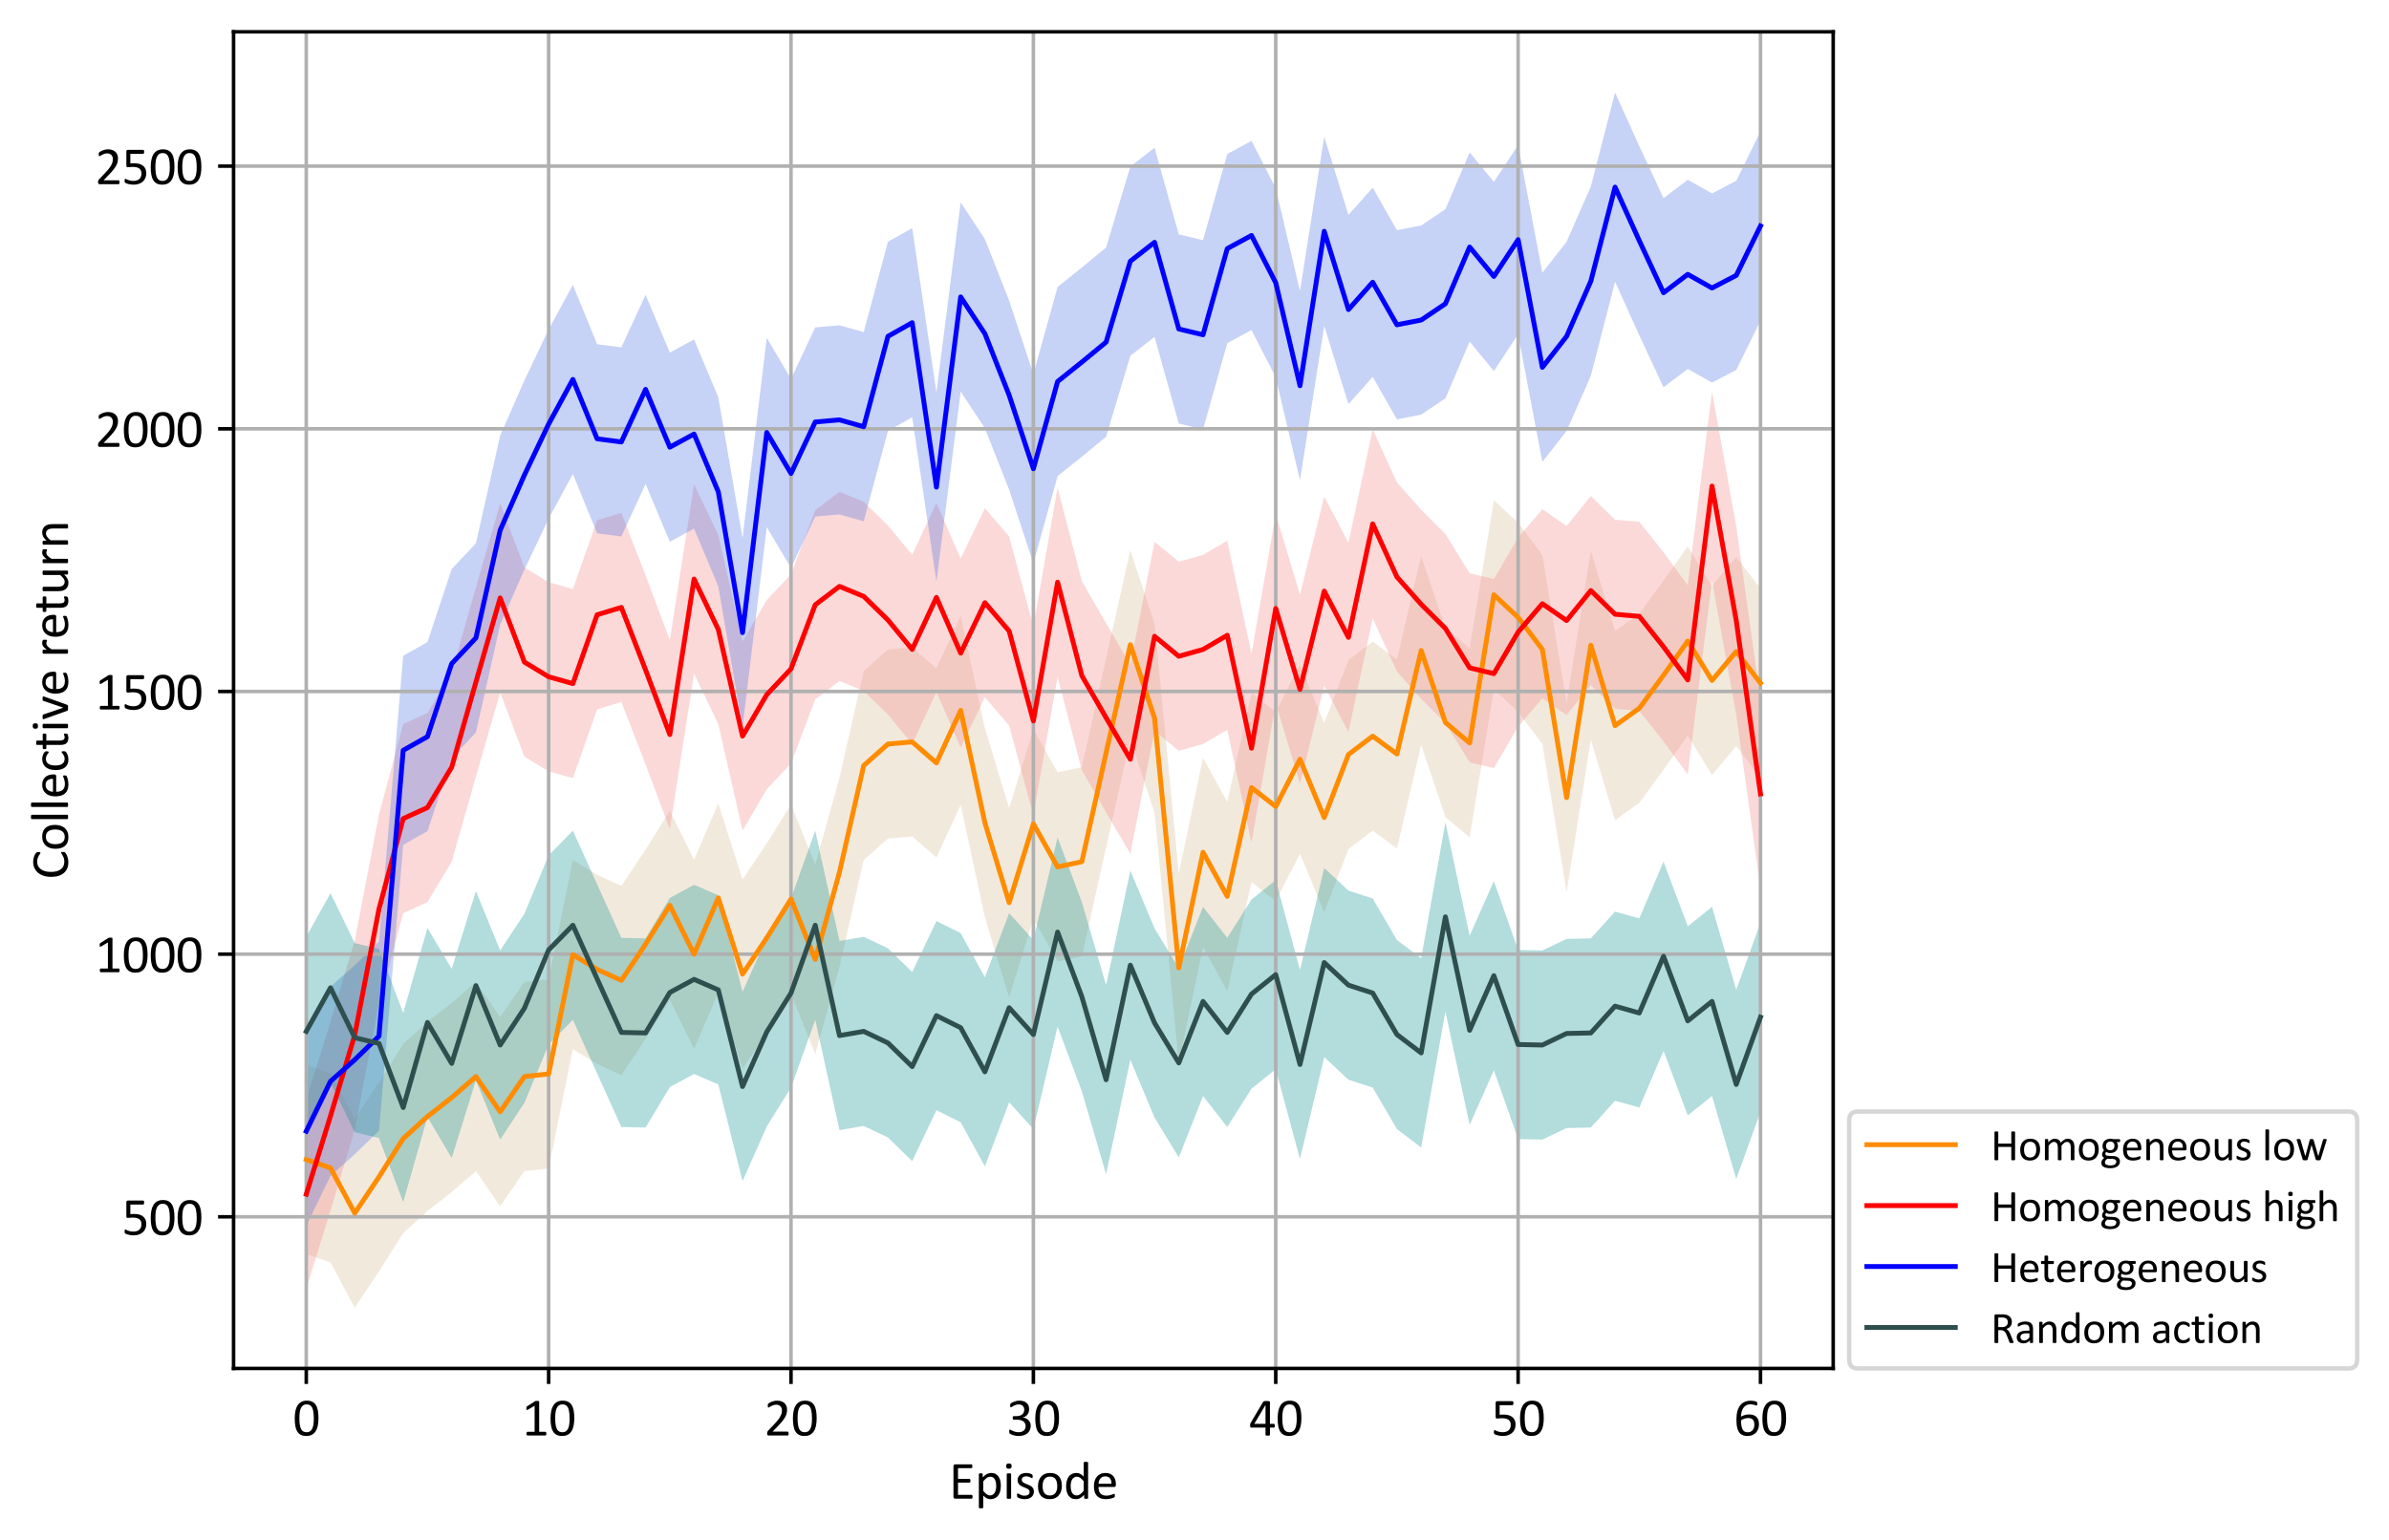 <?xml version="1.0" encoding="utf-8" standalone="no"?>
<!DOCTYPE svg PUBLIC "-//W3C//DTD SVG 1.1//EN"
  "http://www.w3.org/Graphics/SVG/1.1/DTD/svg11.dtd">
<svg height="348.391pt" version="1.1" viewBox="0 0 540.336 348.391" width="540.336pt" xmlns="http://www.w3.org/2000/svg" xmlns:xlink="http://www.w3.org/1999/xlink">
 <defs>
  <style type="text/css">*{stroke-linecap:butt;stroke-linejoin:round;}</style>
 </defs>
 <g id="figure_1">
  <g id="patch_1">
   <path d="M 0 348.391 
L 540.336 348.391 
L 540.336 0 
L 0 0 
z
" style="fill:#ffffff;"/>
  </g>
  <g id="axes_1">
   <g id="patch_2">
    <path d="M 52.826 309.6 
L 414.626 309.6 
L 414.626 7.2 
L 52.826 7.2 
z
" style="fill:#ffffff;"/>
   </g>
   <g id="PolyCollection_1">
    <path clip-path="url(#p5bd66d3211)" d="M 69.271 240.944 
L 69.271 283.731 
L 74.753 285.633 
L 80.235 295.855 
L 85.717 287.654 
L 91.198 278.977 
L 96.68 273.985 
L 102.162 269.707 
L 107.644 264.953 
L 113.126 272.916 
L 118.607 264.953 
L 124.089 264.358 
L 129.571 237.378 
L 135.053 240.706 
L 140.535 243.202 
L 146.017 235.001 
L 151.498 226.206 
L 156.98 237.26 
L 162.462 224.542 
L 167.944 241.776 
L 173.426 233.575 
L 178.907 224.78 
L 184.389 238.448 
L 189.871 218.718 
L 195.353 194.591 
L 200.835 189.718 
L 206.317 189.243 
L 211.798 193.997 
L 217.28 182.111 
L 222.762 207.546 
L 228.244 225.612 
L 233.726 207.784 
L 239.207 217.53 
L 244.689 216.341 
L 250.171 191.739 
L 255.653 167.255 
L 261.135 183.894 
L 266.617 240.35 
L 272.098 214.202 
L 277.58 224.186 
L 283.062 199.583 
L 288.544 203.862 
L 294.026 193.165 
L 299.507 206.358 
L 304.989 192.095 
L 310.471 187.935 
L 315.953 191.976 
L 321.435 168.562 
L 326.917 184.845 
L 332.398 189.48 
L 337.88 155.963 
L 343.362 161.074 
L 348.844 168.324 
L 354.326 201.841 
L 359.807 167.373 
L 365.289 185.558 
L 370.771 181.636 
L 376.253 174.148 
L 381.735 166.423 
L 387.217 175.337 
L 392.698 168.8 
L 398.18 175.931 
L 398.18 133.144 
L 398.18 133.144 
L 392.698 126.012 
L 387.217 132.549 
L 381.735 123.635 
L 376.253 131.361 
L 370.771 138.849 
L 365.289 142.771 
L 359.807 124.586 
L 354.326 159.054 
L 348.844 125.537 
L 343.362 118.287 
L 337.88 113.176 
L 332.398 146.693 
L 326.917 142.058 
L 321.435 125.775 
L 315.953 149.189 
L 310.471 145.148 
L 304.989 149.308 
L 299.507 163.57 
L 294.026 150.377 
L 288.544 161.074 
L 283.062 156.795 
L 277.58 181.398 
L 272.098 171.415 
L 266.617 197.562 
L 261.135 141.107 
L 255.653 124.467 
L 250.171 148.951 
L 244.689 173.554 
L 239.207 174.742 
L 233.726 164.996 
L 228.244 182.824 
L 222.762 164.759 
L 217.28 139.324 
L 211.798 151.209 
L 206.317 146.455 
L 200.835 146.931 
L 195.353 151.804 
L 189.871 175.931 
L 184.389 195.661 
L 178.907 181.993 
L 173.426 190.788 
L 167.944 198.989 
L 162.462 181.755 
L 156.98 194.472 
L 151.498 183.419 
L 146.017 192.214 
L 140.535 200.415 
L 135.053 197.919 
L 129.571 194.591 
L 124.089 221.571 
L 118.607 222.165 
L 113.126 230.128 
L 107.644 222.165 
L 102.162 226.919 
L 96.68 231.198 
L 91.198 236.19 
L 85.717 244.866 
L 80.235 253.067 
L 74.753 242.846 
L 69.271 240.944 
z
" style="fill:#d2b48c;fill-opacity:0.3;"/>
   </g>
   <g id="PolyCollection_2">
    <path clip-path="url(#p5bd66d3211)" d="M 69.271 248.788 
L 69.271 291.576 
L 74.753 273.867 
L 80.235 255.563 
L 85.717 227.038 
L 91.198 206.595 
L 96.68 204.099 
L 102.162 194.948 
L 107.644 175.693 
L 113.126 156.677 
L 118.607 171.177 
L 124.089 174.505 
L 129.571 176.05 
L 135.053 160.48 
L 140.535 158.816 
L 146.017 172.96 
L 151.498 187.579 
L 156.98 152.398 
L 162.462 163.808 
L 167.944 187.935 
L 173.426 178.546 
L 178.907 172.722 
L 184.389 158.222 
L 189.871 154.062 
L 195.353 156.32 
L 200.835 161.668 
L 206.317 168.324 
L 211.798 156.558 
L 217.28 169.156 
L 222.762 157.746 
L 228.244 164.164 
L 233.726 184.488 
L 239.207 153.111 
L 244.689 174.267 
L 250.171 183.775 
L 255.653 193.165 
L 261.135 165.353 
L 266.617 169.869 
L 272.098 168.324 
L 277.58 165.115 
L 283.062 190.669 
L 288.544 159.054 
L 294.026 177.357 
L 299.507 155.132 
L 304.989 165.591 
L 310.471 139.918 
L 315.953 151.922 
L 321.435 158.103 
L 326.917 163.57 
L 332.398 172.484 
L 337.88 173.792 
L 343.362 164.402 
L 348.844 157.984 
L 354.326 161.787 
L 359.807 155.013 
L 365.289 160.361 
L 370.771 160.837 
L 376.253 167.73 
L 381.735 175.218 
L 387.217 131.361 
L 392.698 161.787 
L 398.18 201.009 
L 398.18 158.222 
L 398.18 158.222 
L 392.698 119 
L 387.217 88.573 
L 381.735 132.43 
L 376.253 124.943 
L 370.771 118.049 
L 365.289 117.574 
L 359.807 112.225 
L 354.326 119 
L 348.844 115.197 
L 343.362 121.615 
L 337.88 131.004 
L 332.398 129.697 
L 326.917 120.783 
L 321.435 115.315 
L 315.953 109.135 
L 310.471 97.131 
L 304.989 122.803 
L 299.507 112.344 
L 294.026 134.57 
L 288.544 116.266 
L 283.062 147.881 
L 277.58 122.328 
L 272.098 125.537 
L 266.617 127.082 
L 261.135 122.566 
L 255.653 150.377 
L 250.171 140.988 
L 244.689 131.48 
L 239.207 110.324 
L 233.726 141.701 
L 228.244 121.377 
L 222.762 114.959 
L 217.28 126.369 
L 211.798 113.77 
L 206.317 125.537 
L 200.835 118.881 
L 195.353 113.533 
L 189.871 111.274 
L 184.389 115.434 
L 178.907 129.934 
L 173.426 135.758 
L 167.944 145.148 
L 162.462 121.02 
L 156.98 109.61 
L 151.498 144.791 
L 146.017 130.172 
L 140.535 116.029 
L 135.053 117.693 
L 129.571 133.262 
L 124.089 131.717 
L 118.607 128.389 
L 113.126 113.889 
L 107.644 132.906 
L 102.162 152.16 
L 96.68 161.312 
L 91.198 163.808 
L 85.717 184.251 
L 80.235 212.776 
L 74.753 231.079 
L 69.271 248.788 
z
" style="fill:#f08080;fill-opacity:0.3;"/>
   </g>
   <g id="PolyCollection_3">
    <path clip-path="url(#p5bd66d3211)" d="M 69.271 234.526 
L 69.271 277.313 
L 74.753 266.022 
L 80.235 261.149 
L 85.717 255.801 
L 91.198 191.144 
L 96.68 188.054 
L 102.162 171.533 
L 107.644 165.71 
L 113.126 141.344 
L 118.607 128.865 
L 124.089 117.336 
L 129.571 107.233 
L 135.053 120.664 
L 140.535 121.377 
L 146.017 109.492 
L 151.498 122.566 
L 156.98 119.594 
L 162.462 132.668 
L 167.944 164.521 
L 173.426 119.238 
L 178.907 128.508 
L 184.389 116.861 
L 189.871 116.385 
L 195.353 117.93 
L 200.835 97.487 
L 206.317 94.397 
L 211.798 131.598 
L 217.28 88.573 
L 222.762 96.893 
L 228.244 110.799 
L 233.726 127.439 
L 239.207 107.709 
L 244.689 103.311 
L 250.171 98.795 
L 255.653 80.491 
L 261.135 76.213 
L 266.617 95.823 
L 272.098 97.131 
L 277.58 77.639 
L 283.062 74.667 
L 288.544 85.364 
L 294.026 108.66 
L 299.507 73.717 
L 304.989 91.426 
L 310.471 85.245 
L 315.953 94.873 
L 321.435 93.803 
L 326.917 90.118 
L 332.398 77.282 
L 337.88 83.938 
L 343.362 75.618 
L 348.844 104.5 
L 354.326 97.487 
L 359.807 85.008 
L 365.289 63.733 
L 370.771 75.856 
L 376.253 87.622 
L 381.735 83.463 
L 387.217 86.553 
L 392.698 83.7 
L 398.18 72.528 
L 398.18 29.741 
L 398.18 29.741 
L 392.698 40.913 
L 387.217 43.765 
L 381.735 40.675 
L 376.253 44.835 
L 370.771 33.069 
L 365.289 20.945 
L 359.807 42.22 
L 354.326 54.7 
L 348.844 61.712 
L 343.362 32.831 
L 337.88 41.151 
L 332.398 34.495 
L 326.917 47.331 
L 321.435 51.015 
L 315.953 52.085 
L 310.471 42.458 
L 304.989 48.638 
L 299.507 30.929 
L 294.026 65.872 
L 288.544 42.577 
L 283.062 31.88 
L 277.58 34.851 
L 272.098 54.343 
L 266.617 53.036 
L 261.135 33.425 
L 255.653 37.704 
L 250.171 56.007 
L 244.689 60.524 
L 239.207 64.921 
L 233.726 84.651 
L 228.244 68.012 
L 222.762 54.106 
L 217.28 45.786 
L 211.798 88.811 
L 206.317 51.61 
L 200.835 54.7 
L 195.353 75.143 
L 189.871 73.598 
L 184.389 74.073 
L 178.907 85.721 
L 173.426 76.45 
L 167.944 121.734 
L 162.462 89.881 
L 156.98 76.807 
L 151.498 79.778 
L 146.017 66.704 
L 140.535 78.59 
L 135.053 77.876 
L 129.571 64.446 
L 124.089 74.549 
L 118.607 86.077 
L 113.126 98.557 
L 107.644 122.922 
L 102.162 128.746 
L 96.68 145.267 
L 91.198 148.357 
L 85.717 213.013 
L 80.235 218.362 
L 74.753 223.235 
L 69.271 234.526 
z
" style="fill:#4169e1;fill-opacity:0.3;"/>
   </g>
   <g id="PolyCollection_4">
    <path clip-path="url(#p5bd66d3211)" d="M 69.271 211.944 
L 69.271 254.731 
L 74.753 244.866 
L 80.235 256.157 
L 85.717 257.465 
L 91.198 271.965 
L 96.68 252.711 
L 102.162 261.981 
L 107.644 244.391 
L 113.126 257.821 
L 118.607 249.502 
L 124.089 236.309 
L 129.571 230.723 
L 135.053 242.846 
L 140.535 254.969 
L 146.017 255.088 
L 151.498 245.936 
L 156.98 242.965 
L 162.462 245.342 
L 167.944 267.211 
L 173.426 254.85 
L 178.907 246.055 
L 184.389 230.723 
L 189.871 255.682 
L 195.353 254.731 
L 200.835 257.346 
L 206.317 262.694 
L 211.798 251.165 
L 217.28 253.899 
L 222.762 263.883 
L 228.244 249.383 
L 233.726 255.444 
L 239.207 232.268 
L 244.689 246.887 
L 250.171 265.666 
L 255.653 239.756 
L 261.135 252.829 
L 266.617 261.862 
L 272.098 247.956 
L 277.58 254.969 
L 283.062 246.292 
L 288.544 241.895 
L 294.026 262.219 
L 299.507 239.161 
L 304.989 244.272 
L 310.471 246.055 
L 315.953 255.444 
L 321.435 259.604 
L 326.917 228.821 
L 332.398 254.493 
L 337.88 242.133 
L 343.362 257.702 
L 348.844 257.821 
L 354.326 255.207 
L 359.807 255.088 
L 365.289 249.026 
L 370.771 250.571 
L 376.253 237.735 
L 381.735 252.354 
L 387.217 247.956 
L 392.698 266.735 
L 398.18 251.522 
L 398.18 208.735 
L 398.18 208.735 
L 392.698 223.948 
L 387.217 205.169 
L 381.735 209.567 
L 376.253 194.948 
L 370.771 207.784 
L 365.289 206.239 
L 359.807 212.3 
L 354.326 212.419 
L 348.844 215.034 
L 343.362 214.915 
L 337.88 199.345 
L 332.398 211.706 
L 326.917 186.034 
L 321.435 216.817 
L 315.953 212.657 
L 310.471 203.267 
L 304.989 201.485 
L 299.507 196.374 
L 294.026 219.431 
L 288.544 199.107 
L 283.062 203.505 
L 277.58 212.181 
L 272.098 205.169 
L 266.617 219.075 
L 261.135 210.042 
L 255.653 196.968 
L 250.171 222.878 
L 244.689 204.099 
L 239.207 189.48 
L 233.726 212.657 
L 228.244 206.595 
L 222.762 221.095 
L 217.28 211.112 
L 211.798 208.378 
L 206.317 219.907 
L 200.835 214.558 
L 195.353 211.944 
L 189.871 212.895 
L 184.389 187.935 
L 178.907 203.267 
L 173.426 212.063 
L 167.944 224.423 
L 162.462 202.554 
L 156.98 200.177 
L 151.498 203.148 
L 146.017 212.3 
L 140.535 212.181 
L 135.053 200.058 
L 129.571 187.935 
L 124.089 193.521 
L 118.607 206.714 
L 113.126 215.034 
L 107.644 201.603 
L 102.162 219.194 
L 96.68 209.923 
L 91.198 229.178 
L 85.717 214.677 
L 80.235 213.37 
L 74.753 202.079 
L 69.271 211.944 
z
" style="fill:#008b8b;fill-opacity:0.3;"/>
   </g>
   <g id="matplotlib.axis_1">
    <g id="xtick_1">
     <g id="line2d_1">
      <path clip-path="url(#p5bd66d3211)" d="M 69.271 309.6 
L 69.271 7.2 
" style="fill:none;stroke:#b0b0b0;stroke-linecap:square;stroke-width:0.8;"/>
     </g>
     <g id="line2d_2">
      <defs>
       <path d="M 0 0 
L 0 3.5 
" id="md790ffb7c6" style="stroke:#000000;stroke-width:0.8;"/>
      </defs>
      <g>
       <use style="stroke:#000000;stroke-width:0.8;" x="69.271" xlink:href="#md790ffb7c6" y="309.6"/>
      </g>
     </g>
     <g id="text_1">
      <!-- 0 -->
      <g transform="translate(66.23 324.762)scale(0.12 -0.12)">
       <defs>
        <path d="M 3022 2031 
Q 3022 1566 2948 1181 
Q 2875 797 2704 520 
Q 2534 244 2259 92 
Q 1984 -59 1581 -59 
Q 1200 -59 939 77 
Q 678 213 518 477 
Q 359 741 292 1127 
Q 225 1513 225 2013 
Q 225 2475 300 2861 
Q 375 3247 544 3523 
Q 713 3800 988 3951 
Q 1263 4103 1663 4103 
Q 2047 4103 2308 3967 
Q 2569 3831 2728 3567 
Q 2888 3303 2955 2917 
Q 3022 2531 3022 2031 
z
M 2472 1994 
Q 2472 2297 2450 2537 
Q 2428 2778 2386 2962 
Q 2344 3147 2276 3280 
Q 2209 3413 2115 3498 
Q 2022 3584 1901 3623 
Q 1781 3663 1631 3663 
Q 1366 3663 1200 3538 
Q 1034 3413 939 3194 
Q 844 2975 809 2681 
Q 775 2388 775 2050 
Q 775 1597 822 1280 
Q 869 963 970 763 
Q 1072 563 1230 472 
Q 1388 381 1613 381 
Q 1788 381 1920 437 
Q 2053 494 2148 598 
Q 2244 703 2306 850 
Q 2369 997 2406 1175 
Q 2444 1353 2458 1561 
Q 2472 1769 2472 1994 
z
" id="Calibri-30" transform="scale(0.016)"/>
       </defs>
       <use xlink:href="#Calibri-30"/>
      </g>
     </g>
    </g>
    <g id="xtick_2">
     <g id="line2d_3">
      <path clip-path="url(#p5bd66d3211)" d="M 124.089 309.6 
L 124.089 7.2 
" style="fill:none;stroke:#b0b0b0;stroke-linecap:square;stroke-width:0.8;"/>
     </g>
     <g id="line2d_4">
      <g>
       <use style="stroke:#000000;stroke-width:0.8;" x="124.089" xlink:href="#md790ffb7c6" y="309.6"/>
      </g>
     </g>
     <g id="text_2">
      <!-- 10 -->
      <g transform="translate(118.007 324.762)scale(0.12 -0.12)">
       <defs>
        <path d="M 2897 213 
Q 2897 153 2887 112 
Q 2878 72 2862 47 
Q 2847 22 2826 11 
Q 2806 0 2784 0 
L 672 0 
Q 650 0 631 11 
Q 613 22 595 47 
Q 578 72 568 112 
Q 559 153 559 213 
Q 559 269 568 309 
Q 578 350 592 376 
Q 606 403 626 417 
Q 647 431 672 431 
L 1516 431 
L 1516 3506 
L 734 3041 
Q 675 3009 639 3003 
Q 603 2997 581 3017 
Q 559 3038 551 3084 
Q 544 3131 544 3203 
Q 544 3256 548 3293 
Q 553 3331 562 3356 
Q 572 3381 589 3400 
Q 606 3419 634 3438 
L 1566 4034 
Q 1578 4044 1597 4050 
Q 1616 4056 1644 4062 
Q 1672 4069 1709 4070 
Q 1747 4072 1803 4072 
Q 1878 4072 1928 4065 
Q 1978 4059 2006 4048 
Q 2034 4038 2043 4020 
Q 2053 4003 2053 3984 
L 2053 431 
L 2784 431 
Q 2809 431 2831 417 
Q 2853 403 2867 376 
Q 2881 350 2889 309 
Q 2897 269 2897 213 
z
" id="Calibri-31" transform="scale(0.016)"/>
       </defs>
       <use xlink:href="#Calibri-31"/>
       <use x="50.684" xlink:href="#Calibri-30"/>
      </g>
     </g>
    </g>
    <g id="xtick_3">
     <g id="line2d_5">
      <path clip-path="url(#p5bd66d3211)" d="M 178.907 309.6 
L 178.907 7.2 
" style="fill:none;stroke:#b0b0b0;stroke-linecap:square;stroke-width:0.8;"/>
     </g>
     <g id="line2d_6">
      <g>
       <use style="stroke:#000000;stroke-width:0.8;" x="178.907" xlink:href="#md790ffb7c6" y="309.6"/>
      </g>
     </g>
     <g id="text_3">
      <!-- 20 -->
      <g transform="translate(172.825 324.762)scale(0.12 -0.12)">
       <defs>
        <path d="M 2888 231 
Q 2888 175 2880 131 
Q 2872 88 2858 58 
Q 2844 28 2820 14 
Q 2797 0 2769 0 
L 534 0 
Q 491 0 458 11 
Q 425 22 401 47 
Q 378 72 367 119 
Q 356 166 356 234 
Q 356 297 361 344 
Q 366 391 381 427 
Q 397 463 420 498 
Q 444 534 481 575 
L 1266 1406 
Q 1538 1694 1702 1922 
Q 1866 2150 1955 2337 
Q 2044 2525 2072 2678 
Q 2100 2831 2100 2966 
Q 2100 3100 2056 3220 
Q 2013 3341 1930 3431 
Q 1847 3522 1722 3575 
Q 1597 3628 1434 3628 
Q 1244 3628 1092 3575 
Q 941 3522 827 3459 
Q 713 3397 636 3344 
Q 559 3291 522 3291 
Q 500 3291 483 3303 
Q 466 3316 455 3344 
Q 444 3372 437 3419 
Q 431 3466 431 3531 
Q 431 3578 434 3612 
Q 438 3647 445 3672 
Q 453 3697 465 3719 
Q 478 3741 515 3773 
Q 553 3806 645 3862 
Q 738 3919 877 3973 
Q 1016 4028 1183 4065 
Q 1350 4103 1534 4103 
Q 1828 4103 2048 4020 
Q 2269 3938 2414 3794 
Q 2559 3650 2631 3459 
Q 2703 3269 2703 3053 
Q 2703 2859 2668 2667 
Q 2634 2475 2523 2251 
Q 2413 2028 2203 1754 
Q 1994 1481 1647 1125 
L 1006 456 
L 2766 456 
Q 2791 456 2814 442 
Q 2838 428 2855 400 
Q 2872 372 2880 330 
Q 2888 288 2888 231 
z
" id="Calibri-32" transform="scale(0.016)"/>
       </defs>
       <use xlink:href="#Calibri-32"/>
       <use x="50.684" xlink:href="#Calibri-30"/>
      </g>
     </g>
    </g>
    <g id="xtick_4">
     <g id="line2d_7">
      <path clip-path="url(#p5bd66d3211)" d="M 233.726 309.6 
L 233.726 7.2 
" style="fill:none;stroke:#b0b0b0;stroke-linecap:square;stroke-width:0.8;"/>
     </g>
     <g id="line2d_8">
      <g>
       <use style="stroke:#000000;stroke-width:0.8;" x="233.726" xlink:href="#md790ffb7c6" y="309.6"/>
      </g>
     </g>
     <g id="text_4">
      <!-- 30 -->
      <g transform="translate(227.643 324.762)scale(0.12 -0.12)">
       <defs>
        <path d="M 2856 1156 
Q 2856 878 2759 654 
Q 2663 431 2481 272 
Q 2300 113 2034 27 
Q 1769 -59 1434 -59 
Q 1231 -59 1054 -26 
Q 878 6 740 51 
Q 603 97 512 145 
Q 422 194 398 216 
Q 375 238 362 259 
Q 350 281 340 312 
Q 331 344 326 389 
Q 322 434 322 500 
Q 322 613 344 656 
Q 366 700 406 700 
Q 434 700 517 650 
Q 600 600 729 542 
Q 859 484 1032 434 
Q 1206 384 1419 384 
Q 1625 384 1781 437 
Q 1938 491 2044 587 
Q 2150 684 2203 817 
Q 2256 950 2256 1106 
Q 2256 1278 2189 1415 
Q 2122 1553 1992 1653 
Q 1863 1753 1673 1806 
Q 1484 1859 1244 1859 
L 859 1859 
Q 834 1859 811 1870 
Q 788 1881 770 1906 
Q 753 1931 742 1972 
Q 731 2013 731 2078 
Q 731 2138 740 2177 
Q 750 2216 767 2239 
Q 784 2263 806 2273 
Q 828 2284 856 2284 
L 1209 2284 
Q 1416 2284 1580 2337 
Q 1744 2391 1858 2491 
Q 1972 2591 2033 2730 
Q 2094 2869 2094 3041 
Q 2094 3166 2053 3280 
Q 2013 3394 1931 3478 
Q 1850 3563 1723 3611 
Q 1597 3659 1431 3659 
Q 1250 3659 1098 3604 
Q 947 3550 828 3487 
Q 709 3425 631 3370 
Q 553 3316 522 3316 
Q 500 3316 483 3323 
Q 466 3331 455 3354 
Q 444 3378 439 3420 
Q 434 3463 434 3531 
Q 434 3578 437 3614 
Q 441 3650 450 3676 
Q 459 3703 471 3725 
Q 484 3747 514 3776 
Q 544 3806 634 3862 
Q 725 3919 858 3973 
Q 991 4028 1164 4065 
Q 1338 4103 1538 4103 
Q 1819 4103 2031 4031 
Q 2244 3959 2386 3828 
Q 2528 3697 2598 3514 
Q 2669 3331 2669 3109 
Q 2669 2919 2619 2755 
Q 2569 2591 2472 2464 
Q 2375 2338 2234 2248 
Q 2094 2159 1909 2125 
L 1909 2119 
Q 2119 2097 2292 2014 
Q 2466 1931 2591 1806 
Q 2716 1681 2786 1514 
Q 2856 1347 2856 1156 
z
" id="Calibri-33" transform="scale(0.016)"/>
       </defs>
       <use xlink:href="#Calibri-33"/>
       <use x="50.684" xlink:href="#Calibri-30"/>
      </g>
     </g>
    </g>
    <g id="xtick_5">
     <g id="line2d_9">
      <path clip-path="url(#p5bd66d3211)" d="M 288.544 309.6 
L 288.544 7.2 
" style="fill:none;stroke:#b0b0b0;stroke-linecap:square;stroke-width:0.8;"/>
     </g>
     <g id="line2d_10">
      <g>
       <use style="stroke:#000000;stroke-width:0.8;" x="288.544" xlink:href="#md790ffb7c6" y="309.6"/>
      </g>
     </g>
     <g id="text_5">
      <!-- 40 -->
      <g transform="translate(282.461 324.762)scale(0.12 -0.12)">
       <defs>
        <path d="M 3059 1150 
Q 3059 1047 3028 987 
Q 2997 928 2941 928 
L 2484 928 
L 2484 78 
Q 2484 53 2471 36 
Q 2459 19 2428 6 
Q 2397 -6 2347 -12 
Q 2297 -19 2219 -19 
Q 2144 -19 2094 -12 
Q 2044 -6 2014 6 
Q 1984 19 1973 36 
Q 1963 53 1963 78 
L 1963 928 
L 294 928 
Q 256 928 231 937 
Q 206 947 186 972 
Q 166 997 158 1044 
Q 150 1091 150 1166 
Q 150 1225 153 1272 
Q 156 1319 165 1358 
Q 175 1397 190 1433 
Q 206 1469 228 1509 
L 1684 3966 
Q 1700 3991 1729 4009 
Q 1759 4028 1806 4040 
Q 1853 4053 1922 4058 
Q 1991 4063 2084 4063 
Q 2188 4063 2264 4055 
Q 2341 4047 2387 4034 
Q 2434 4022 2459 4001 
Q 2484 3981 2484 3953 
L 2484 1372 
L 2941 1372 
Q 2994 1372 3026 1317 
Q 3059 1263 3059 1150 
z
M 1963 3591 
L 1956 3591 
L 641 1372 
L 1963 1372 
L 1963 3591 
z
" id="Calibri-34" transform="scale(0.016)"/>
       </defs>
       <use xlink:href="#Calibri-34"/>
       <use x="50.684" xlink:href="#Calibri-30"/>
      </g>
     </g>
    </g>
    <g id="xtick_6">
     <g id="line2d_11">
      <path clip-path="url(#p5bd66d3211)" d="M 343.362 309.6 
L 343.362 7.2 
" style="fill:none;stroke:#b0b0b0;stroke-linecap:square;stroke-width:0.8;"/>
     </g>
     <g id="line2d_12">
      <g>
       <use style="stroke:#000000;stroke-width:0.8;" x="343.362" xlink:href="#md790ffb7c6" y="309.6"/>
      </g>
     </g>
     <g id="text_6">
      <!-- 50 -->
      <g transform="translate(337.279 324.762)scale(0.12 -0.12)">
       <defs>
        <path d="M 2869 1300 
Q 2869 975 2759 722 
Q 2650 469 2450 295 
Q 2250 122 1973 31 
Q 1697 -59 1359 -59 
Q 1172 -59 1003 -32 
Q 834 -6 703 33 
Q 572 72 487 109 
Q 403 147 379 169 
Q 356 191 347 209 
Q 338 228 330 254 
Q 322 281 319 322 
Q 316 363 316 419 
Q 316 472 320 514 
Q 325 556 337 582 
Q 350 609 367 621 
Q 384 634 406 634 
Q 438 634 503 595 
Q 569 556 680 511 
Q 791 466 955 425 
Q 1119 384 1344 384 
Q 1553 384 1728 434 
Q 1903 484 2029 590 
Q 2156 697 2228 858 
Q 2300 1019 2300 1250 
Q 2300 1444 2239 1592 
Q 2178 1741 2051 1839 
Q 1925 1938 1731 1986 
Q 1538 2034 1269 2034 
Q 1078 2034 940 2015 
Q 803 1997 684 1997 
Q 597 1997 559 2037 
Q 522 2078 522 2194 
L 522 3841 
Q 522 3944 570 3994 
Q 619 4044 709 4044 
L 2500 4044 
Q 2525 4044 2548 4030 
Q 2572 4016 2587 3987 
Q 2603 3959 2611 3915 
Q 2619 3872 2619 3813 
Q 2619 3700 2587 3637 
Q 2556 3575 2500 3575 
L 991 3575 
L 991 2441 
Q 1100 2456 1214 2459 
Q 1328 2463 1478 2463 
Q 1825 2463 2084 2380 
Q 2344 2297 2517 2145 
Q 2691 1994 2780 1778 
Q 2869 1563 2869 1300 
z
" id="Calibri-35" transform="scale(0.016)"/>
       </defs>
       <use xlink:href="#Calibri-35"/>
       <use x="50.684" xlink:href="#Calibri-30"/>
      </g>
     </g>
    </g>
    <g id="xtick_7">
     <g id="line2d_13">
      <path clip-path="url(#p5bd66d3211)" d="M 398.18 309.6 
L 398.18 7.2 
" style="fill:none;stroke:#b0b0b0;stroke-linecap:square;stroke-width:0.8;"/>
     </g>
     <g id="line2d_14">
      <g>
       <use style="stroke:#000000;stroke-width:0.8;" x="398.18" xlink:href="#md790ffb7c6" y="309.6"/>
      </g>
     </g>
     <g id="text_7">
      <!-- 60 -->
      <g transform="translate(392.098 324.762)scale(0.12 -0.12)">
       <defs>
        <path d="M 2991 1309 
Q 2991 1044 2909 795 
Q 2828 547 2659 358 
Q 2491 169 2231 55 
Q 1972 -59 1619 -59 
Q 1366 -59 1172 3 
Q 978 66 834 181 
Q 691 297 595 465 
Q 500 634 442 850 
Q 384 1066 359 1322 
Q 334 1578 334 1872 
Q 334 2131 362 2397 
Q 391 2663 462 2909 
Q 534 3156 657 3373 
Q 781 3591 967 3752 
Q 1153 3913 1412 4006 
Q 1672 4100 2016 4100 
Q 2131 4100 2250 4086 
Q 2369 4072 2469 4048 
Q 2569 4025 2637 3997 
Q 2706 3969 2728 3951 
Q 2750 3934 2761 3914 
Q 2772 3894 2778 3870 
Q 2784 3847 2787 3817 
Q 2791 3788 2791 3744 
Q 2791 3688 2789 3647 
Q 2788 3606 2777 3581 
Q 2766 3556 2748 3543 
Q 2731 3531 2703 3531 
Q 2669 3531 2609 3553 
Q 2550 3575 2465 3601 
Q 2381 3628 2261 3650 
Q 2141 3672 1981 3672 
Q 1691 3672 1481 3553 
Q 1272 3434 1139 3234 
Q 1006 3034 942 2770 
Q 878 2506 869 2219 
Q 950 2266 1051 2312 
Q 1153 2359 1273 2396 
Q 1394 2434 1528 2457 
Q 1663 2481 1816 2481 
Q 2144 2481 2369 2392 
Q 2594 2303 2733 2145 
Q 2872 1988 2931 1773 
Q 2991 1559 2991 1309 
z
M 2447 1259 
Q 2447 1441 2411 1589 
Q 2375 1738 2290 1841 
Q 2206 1944 2065 2000 
Q 1925 2056 1719 2056 
Q 1603 2056 1487 2036 
Q 1372 2016 1264 1980 
Q 1156 1944 1057 1895 
Q 959 1847 878 1791 
Q 878 1388 929 1116 
Q 981 844 1079 680 
Q 1178 516 1325 445 
Q 1472 375 1669 375 
Q 1869 375 2016 450 
Q 2163 525 2259 651 
Q 2356 778 2401 936 
Q 2447 1094 2447 1259 
z
" id="Calibri-36" transform="scale(0.016)"/>
       </defs>
       <use xlink:href="#Calibri-36"/>
       <use x="50.684" xlink:href="#Calibri-30"/>
      </g>
     </g>
    </g>
    <g id="text_8">
     <!-- Episode -->
     <g transform="translate(214.618 339.058)scale(0.12 -0.12)">
      <defs>
       <path d="M 2788 222 
Q 2788 166 2781 123 
Q 2775 81 2759 53 
Q 2744 25 2723 12 
Q 2703 0 2678 0 
L 738 0 
Q 666 0 602 48 
Q 538 97 538 219 
L 538 3825 
Q 538 3947 602 3995 
Q 666 4044 738 4044 
L 2656 4044 
Q 2681 4044 2701 4031 
Q 2722 4019 2734 3991 
Q 2747 3963 2755 3920 
Q 2763 3878 2763 3816 
Q 2763 3759 2755 3717 
Q 2747 3675 2734 3648 
Q 2722 3622 2701 3609 
Q 2681 3597 2656 3597 
L 1075 3597 
L 1075 2328 
L 2431 2328 
Q 2456 2328 2476 2314 
Q 2497 2300 2511 2275 
Q 2525 2250 2531 2206 
Q 2538 2163 2538 2103 
Q 2538 2047 2531 2006 
Q 2525 1966 2511 1941 
Q 2497 1916 2476 1905 
Q 2456 1894 2431 1894 
L 1075 1894 
L 1075 447 
L 2678 447 
Q 2703 447 2723 434 
Q 2744 422 2759 395 
Q 2775 369 2781 326 
Q 2788 284 2788 222 
z
" id="Calibri-45" transform="scale(0.016)"/>
       <path d="M 3066 1528 
Q 3066 1159 2986 865 
Q 2906 572 2751 367 
Q 2597 163 2369 52 
Q 2141 -59 1847 -59 
Q 1722 -59 1615 -34 
Q 1509 -9 1407 44 
Q 1306 97 1206 178 
Q 1106 259 994 369 
L 994 -1038 
Q 994 -1063 981 -1081 
Q 969 -1100 941 -1112 
Q 913 -1125 863 -1131 
Q 813 -1138 734 -1138 
Q 659 -1138 609 -1131 
Q 559 -1125 529 -1112 
Q 500 -1100 489 -1081 
Q 478 -1063 478 -1038 
L 478 2891 
Q 478 2919 487 2936 
Q 497 2953 525 2965 
Q 553 2978 597 2983 
Q 641 2988 703 2988 
Q 769 2988 811 2983 
Q 853 2978 881 2965 
Q 909 2953 920 2936 
Q 931 2919 931 2891 
L 931 2513 
Q 1059 2644 1178 2741 
Q 1297 2838 1417 2902 
Q 1538 2966 1664 2998 
Q 1791 3031 1931 3031 
Q 2238 3031 2453 2912 
Q 2669 2794 2805 2587 
Q 2941 2381 3003 2107 
Q 3066 1834 3066 1528 
z
M 2522 1469 
Q 2522 1684 2489 1886 
Q 2456 2088 2376 2244 
Q 2297 2400 2162 2494 
Q 2028 2588 1828 2588 
Q 1728 2588 1631 2558 
Q 1534 2528 1434 2464 
Q 1334 2400 1225 2295 
Q 1116 2191 994 2038 
L 994 919 
Q 1206 659 1397 521 
Q 1588 384 1797 384 
Q 1991 384 2130 478 
Q 2269 572 2355 728 
Q 2441 884 2481 1078 
Q 2522 1272 2522 1469 
z
" id="Calibri-70" transform="scale(0.016)"/>
       <path d="M 994 78 
Q 994 53 981 36 
Q 969 19 941 6 
Q 913 -6 863 -12 
Q 813 -19 734 -19 
Q 659 -19 609 -12 
Q 559 -6 529 6 
Q 500 19 489 36 
Q 478 53 478 78 
L 478 2891 
Q 478 2913 489 2931 
Q 500 2950 529 2962 
Q 559 2975 609 2981 
Q 659 2988 734 2988 
Q 813 2988 863 2981 
Q 913 2975 941 2962 
Q 969 2950 981 2931 
Q 994 2913 994 2891 
L 994 78 
z
M 1053 3841 
Q 1053 3659 984 3593 
Q 916 3528 731 3528 
Q 550 3528 483 3592 
Q 416 3656 416 3834 
Q 416 4016 484 4081 
Q 553 4147 738 4147 
Q 919 4147 986 4083 
Q 1053 4019 1053 3841 
z
" id="Calibri-69" transform="scale(0.016)"/>
       <path d="M 2244 844 
Q 2244 628 2164 459 
Q 2084 291 1937 175 
Q 1791 59 1587 0 
Q 1384 -59 1141 -59 
Q 991 -59 855 -36 
Q 719 -13 611 23 
Q 503 59 428 98 
Q 353 138 318 169 
Q 284 200 268 256 
Q 253 313 253 409 
Q 253 469 259 509 
Q 266 550 275 575 
Q 284 600 301 611 
Q 319 622 341 622 
Q 375 622 442 580 
Q 509 538 607 488 
Q 706 438 840 395 
Q 975 353 1150 353 
Q 1281 353 1387 381 
Q 1494 409 1572 464 
Q 1650 519 1692 603 
Q 1734 688 1734 803 
Q 1734 922 1673 1003 
Q 1613 1084 1513 1146 
Q 1413 1209 1288 1257 
Q 1163 1306 1030 1359 
Q 897 1413 770 1480 
Q 644 1547 544 1644 
Q 444 1741 383 1875 
Q 322 2009 322 2197 
Q 322 2363 386 2514 
Q 450 2666 578 2780 
Q 706 2894 898 2962 
Q 1091 3031 1347 3031 
Q 1459 3031 1571 3012 
Q 1684 2994 1775 2966 
Q 1866 2938 1930 2905 
Q 1994 2872 2026 2847 
Q 2059 2822 2070 2803 
Q 2081 2784 2086 2761 
Q 2091 2738 2095 2703 
Q 2100 2669 2100 2619 
Q 2100 2566 2095 2527 
Q 2091 2488 2080 2463 
Q 2069 2438 2053 2427 
Q 2038 2416 2019 2416 
Q 1991 2416 1937 2450 
Q 1884 2484 1800 2523 
Q 1716 2563 1602 2597 
Q 1488 2631 1341 2631 
Q 1209 2631 1109 2601 
Q 1009 2572 945 2517 
Q 881 2463 848 2388 
Q 816 2313 816 2225 
Q 816 2103 878 2020 
Q 941 1938 1041 1875 
Q 1141 1813 1269 1763 
Q 1397 1713 1530 1659 
Q 1663 1606 1792 1540 
Q 1922 1475 2022 1381 
Q 2122 1288 2183 1156 
Q 2244 1025 2244 844 
z
" id="Calibri-73" transform="scale(0.016)"/>
       <path d="M 3094 1516 
Q 3094 1172 3003 883 
Q 2913 594 2733 384 
Q 2553 175 2283 58 
Q 2013 -59 1656 -59 
Q 1309 -59 1051 44 
Q 794 147 622 344 
Q 450 541 365 822 
Q 281 1103 281 1459 
Q 281 1803 370 2092 
Q 459 2381 639 2590 
Q 819 2800 1087 2915 
Q 1356 3031 1716 3031 
Q 2063 3031 2320 2928 
Q 2578 2825 2750 2628 
Q 2922 2431 3008 2150 
Q 3094 1869 3094 1516 
z
M 2550 1481 
Q 2550 1709 2508 1912 
Q 2466 2116 2369 2269 
Q 2272 2422 2106 2511 
Q 1941 2600 1694 2600 
Q 1466 2600 1302 2519 
Q 1138 2438 1031 2289 
Q 925 2141 873 1937 
Q 822 1734 822 1494 
Q 822 1263 864 1059 
Q 906 856 1004 704 
Q 1103 553 1268 464 
Q 1434 375 1681 375 
Q 1906 375 2072 456 
Q 2238 538 2344 684 
Q 2450 831 2500 1034 
Q 2550 1238 2550 1481 
z
" id="Calibri-6f" transform="scale(0.016)"/>
       <path d="M 2888 78 
Q 2888 53 2877 34 
Q 2866 16 2839 5 
Q 2813 -6 2769 -12 
Q 2725 -19 2663 -19 
Q 2597 -19 2553 -12 
Q 2509 -6 2481 5 
Q 2453 16 2440 34 
Q 2428 53 2428 78 
L 2428 450 
Q 2206 209 1967 75 
Q 1728 -59 1444 -59 
Q 1134 -59 915 61 
Q 697 181 561 386 
Q 425 591 362 867 
Q 300 1144 300 1450 
Q 300 1813 378 2105 
Q 456 2397 609 2603 
Q 763 2809 989 2920 
Q 1216 3031 1513 3031 
Q 1759 3031 1964 2923 
Q 2169 2816 2369 2606 
L 2369 4241 
Q 2369 4263 2380 4283 
Q 2391 4303 2422 4314 
Q 2453 4325 2501 4333 
Q 2550 4341 2625 4341 
Q 2703 4341 2753 4333 
Q 2803 4325 2831 4314 
Q 2859 4303 2873 4283 
Q 2888 4263 2888 4241 
L 2888 78 
z
M 2369 2056 
Q 2159 2316 1964 2452 
Q 1769 2588 1556 2588 
Q 1359 2588 1221 2494 
Q 1084 2400 998 2247 
Q 913 2094 873 1900 
Q 834 1706 834 1506 
Q 834 1294 867 1091 
Q 900 888 981 730 
Q 1063 572 1197 476 
Q 1331 381 1534 381 
Q 1638 381 1733 409 
Q 1828 438 1928 503 
Q 2028 569 2137 673 
Q 2247 778 2369 931 
L 2369 2056 
z
" id="Calibri-64" transform="scale(0.016)"/>
       <path d="M 2878 1606 
Q 2878 1484 2817 1432 
Q 2756 1381 2678 1381 
L 834 1381 
Q 834 1147 881 959 
Q 928 772 1037 637 
Q 1147 503 1322 431 
Q 1497 359 1750 359 
Q 1950 359 2106 392 
Q 2263 425 2377 465 
Q 2491 506 2564 539 
Q 2638 572 2675 572 
Q 2697 572 2714 561 
Q 2731 550 2740 528 
Q 2750 506 2754 467 
Q 2759 428 2759 372 
Q 2759 331 2756 301 
Q 2753 272 2748 248 
Q 2744 225 2733 206 
Q 2722 188 2705 170 
Q 2688 153 2603 114 
Q 2519 75 2384 37 
Q 2250 0 2073 -29 
Q 1897 -59 1697 -59 
Q 1350 -59 1089 37 
Q 828 134 650 325 
Q 472 516 381 803 
Q 291 1091 291 1472 
Q 291 1834 384 2123 
Q 478 2413 654 2614 
Q 831 2816 1081 2923 
Q 1331 3031 1641 3031 
Q 1972 3031 2205 2925 
Q 2438 2819 2588 2639 
Q 2738 2459 2808 2217 
Q 2878 1975 2878 1700 
L 2878 1606 
z
M 2359 1759 
Q 2369 2166 2180 2397 
Q 1991 2628 1619 2628 
Q 1428 2628 1284 2556 
Q 1141 2484 1044 2365 
Q 947 2247 894 2089 
Q 841 1931 834 1759 
L 2359 1759 
z
" id="Calibri-65" transform="scale(0.016)"/>
      </defs>
      <use xlink:href="#Calibri-45"/>
      <use x="48.828" xlink:href="#Calibri-70"/>
      <use x="101.367" xlink:href="#Calibri-69"/>
      <use x="124.316" xlink:href="#Calibri-73"/>
      <use x="163.428" xlink:href="#Calibri-6f"/>
      <use x="216.162" xlink:href="#Calibri-64"/>
      <use x="268.701" xlink:href="#Calibri-65"/>
     </g>
    </g>
   </g>
   <g id="matplotlib.axis_2">
    <g id="ytick_1">
     <g id="line2d_15">
      <path clip-path="url(#p5bd66d3211)" d="M 52.826 275.293 
L 414.626 275.293 
" style="fill:none;stroke:#b0b0b0;stroke-linecap:square;stroke-width:0.8;"/>
     </g>
     <g id="line2d_16">
      <defs>
       <path d="M 0 0 
L -3.5 0 
" id="m2a686e1ecf" style="stroke:#000000;stroke-width:0.8;"/>
      </defs>
      <g>
       <use style="stroke:#000000;stroke-width:0.8;" x="52.826" xlink:href="#m2a686e1ecf" y="275.293"/>
      </g>
     </g>
     <g id="text_9">
      <!-- 500 -->
      <g transform="translate(27.578 279.374)scale(0.12 -0.12)">
       <use xlink:href="#Calibri-35"/>
       <use x="50.684" xlink:href="#Calibri-30"/>
       <use x="101.367" xlink:href="#Calibri-30"/>
      </g>
     </g>
    </g>
    <g id="ytick_2">
     <g id="line2d_17">
      <path clip-path="url(#p5bd66d3211)" d="M 52.826 215.866 
L 414.626 215.866 
" style="fill:none;stroke:#b0b0b0;stroke-linecap:square;stroke-width:0.8;"/>
     </g>
     <g id="line2d_18">
      <g>
       <use style="stroke:#000000;stroke-width:0.8;" x="52.826" xlink:href="#m2a686e1ecf" y="215.866"/>
      </g>
     </g>
     <g id="text_10">
      <!-- 1000 -->
      <g transform="translate(21.496 219.947)scale(0.12 -0.12)">
       <use xlink:href="#Calibri-31"/>
       <use x="50.684" xlink:href="#Calibri-30"/>
       <use x="101.367" xlink:href="#Calibri-30"/>
       <use x="152.051" xlink:href="#Calibri-30"/>
      </g>
     </g>
    </g>
    <g id="ytick_3">
     <g id="line2d_19">
      <path clip-path="url(#p5bd66d3211)" d="M 52.826 156.439 
L 414.626 156.439 
" style="fill:none;stroke:#b0b0b0;stroke-linecap:square;stroke-width:0.8;"/>
     </g>
     <g id="line2d_20">
      <g>
       <use style="stroke:#000000;stroke-width:0.8;" x="52.826" xlink:href="#m2a686e1ecf" y="156.439"/>
      </g>
     </g>
     <g id="text_11">
      <!-- 1500 -->
      <g transform="translate(21.496 160.52)scale(0.12 -0.12)">
       <use xlink:href="#Calibri-31"/>
       <use x="50.684" xlink:href="#Calibri-35"/>
       <use x="101.367" xlink:href="#Calibri-30"/>
       <use x="152.051" xlink:href="#Calibri-30"/>
      </g>
     </g>
    </g>
    <g id="ytick_4">
     <g id="line2d_21">
      <path clip-path="url(#p5bd66d3211)" d="M 52.826 97.012 
L 414.626 97.012 
" style="fill:none;stroke:#b0b0b0;stroke-linecap:square;stroke-width:0.8;"/>
     </g>
     <g id="line2d_22">
      <g>
       <use style="stroke:#000000;stroke-width:0.8;" x="52.826" xlink:href="#m2a686e1ecf" y="97.012"/>
      </g>
     </g>
     <g id="text_12">
      <!-- 2000 -->
      <g transform="translate(21.496 101.093)scale(0.12 -0.12)">
       <use xlink:href="#Calibri-32"/>
       <use x="50.684" xlink:href="#Calibri-30"/>
       <use x="101.367" xlink:href="#Calibri-30"/>
       <use x="152.051" xlink:href="#Calibri-30"/>
      </g>
     </g>
    </g>
    <g id="ytick_5">
     <g id="line2d_23">
      <path clip-path="url(#p5bd66d3211)" d="M 52.826 37.585 
L 414.626 37.585 
" style="fill:none;stroke:#b0b0b0;stroke-linecap:square;stroke-width:0.8;"/>
     </g>
     <g id="line2d_24">
      <g>
       <use style="stroke:#000000;stroke-width:0.8;" x="52.826" xlink:href="#m2a686e1ecf" y="37.585"/>
      </g>
     </g>
     <g id="text_13">
      <!-- 2500 -->
      <g transform="translate(21.496 41.666)scale(0.12 -0.12)">
       <use xlink:href="#Calibri-32"/>
       <use x="50.684" xlink:href="#Calibri-35"/>
       <use x="101.367" xlink:href="#Calibri-30"/>
       <use x="152.051" xlink:href="#Calibri-30"/>
      </g>
     </g>
    </g>
    <g id="text_14">
     <!-- Collective return -->
     <g transform="translate(15.362 198.963)rotate(-90)scale(0.12 -0.12)">
      <defs>
       <path d="M 3238 572 
Q 3238 522 3234 484 
Q 3231 447 3223 419 
Q 3216 391 3203 369 
Q 3191 347 3159 315 
Q 3128 284 3028 220 
Q 2928 156 2779 95 
Q 2631 34 2439 -8 
Q 2247 -50 2019 -50 
Q 1625 -50 1308 81 
Q 991 213 767 469 
Q 544 725 423 1101 
Q 303 1478 303 1969 
Q 303 2472 433 2865 
Q 563 3259 797 3532 
Q 1031 3806 1357 3950 
Q 1684 4094 2081 4094 
Q 2256 4094 2422 4061 
Q 2588 4028 2728 3978 
Q 2869 3928 2978 3862 
Q 3088 3797 3130 3755 
Q 3172 3713 3184 3691 
Q 3197 3669 3205 3639 
Q 3213 3609 3217 3568 
Q 3222 3528 3222 3472 
Q 3222 3409 3215 3365 
Q 3209 3322 3196 3292 
Q 3184 3263 3167 3248 
Q 3150 3234 3125 3234 
Q 3081 3234 3003 3295 
Q 2925 3356 2801 3429 
Q 2678 3503 2501 3564 
Q 2325 3625 2078 3625 
Q 1809 3625 1589 3517 
Q 1369 3409 1212 3200 
Q 1056 2991 970 2689 
Q 884 2388 884 2000 
Q 884 1616 967 1320 
Q 1050 1025 1204 826 
Q 1359 628 1584 526 
Q 1809 425 2094 425 
Q 2334 425 2514 484 
Q 2694 544 2820 617 
Q 2947 691 3028 750 
Q 3109 809 3156 809 
Q 3178 809 3193 800 
Q 3209 791 3218 764 
Q 3228 738 3233 691 
Q 3238 644 3238 572 
z
" id="Calibri-43" transform="scale(0.016)"/>
       <path d="M 994 78 
Q 994 53 981 36 
Q 969 19 941 6 
Q 913 -6 863 -12 
Q 813 -19 734 -19 
Q 659 -19 609 -12 
Q 559 -6 529 6 
Q 500 19 489 36 
Q 478 53 478 78 
L 478 4253 
Q 478 4278 489 4297 
Q 500 4316 529 4328 
Q 559 4341 609 4347 
Q 659 4353 734 4353 
Q 813 4353 863 4347 
Q 913 4341 941 4328 
Q 969 4316 981 4297 
Q 994 4278 994 4253 
L 994 78 
z
" id="Calibri-6c" transform="scale(0.016)"/>
       <path d="M 2500 506 
Q 2500 453 2497 414 
Q 2494 375 2486 348 
Q 2478 322 2467 301 
Q 2456 281 2417 242 
Q 2378 203 2284 145 
Q 2191 88 2073 42 
Q 1956 -3 1818 -31 
Q 1681 -59 1534 -59 
Q 1231 -59 997 41 
Q 763 141 605 333 
Q 447 525 364 804 
Q 281 1084 281 1450 
Q 281 1866 382 2164 
Q 484 2463 661 2653 
Q 838 2844 1077 2936 
Q 1316 3028 1594 3028 
Q 1728 3028 1854 3003 
Q 1981 2978 2087 2937 
Q 2194 2897 2276 2844 
Q 2359 2791 2396 2753 
Q 2434 2716 2448 2694 
Q 2463 2672 2472 2642 
Q 2481 2613 2484 2575 
Q 2488 2538 2488 2481 
Q 2488 2359 2459 2311 
Q 2431 2263 2391 2263 
Q 2344 2263 2283 2314 
Q 2222 2366 2128 2428 
Q 2034 2491 1901 2542 
Q 1769 2594 1588 2594 
Q 1216 2594 1017 2308 
Q 819 2022 819 1478 
Q 819 1206 870 1001 
Q 922 797 1022 659 
Q 1122 522 1267 455 
Q 1413 388 1600 388 
Q 1778 388 1912 444 
Q 2047 500 2145 567 
Q 2244 634 2311 689 
Q 2378 744 2416 744 
Q 2438 744 2453 731 
Q 2469 719 2480 689 
Q 2491 659 2495 614 
Q 2500 569 2500 506 
z
" id="Calibri-63" transform="scale(0.016)"/>
       <path d="M 1941 284 
Q 1941 194 1928 141 
Q 1916 88 1891 63 
Q 1866 38 1816 16 
Q 1766 -6 1702 -20 
Q 1638 -34 1566 -43 
Q 1494 -53 1422 -53 
Q 1203 -53 1047 5 
Q 891 63 791 180 
Q 691 297 645 476 
Q 600 656 600 900 
L 600 2544 
L 206 2544 
Q 159 2544 131 2594 
Q 103 2644 103 2756 
Q 103 2816 111 2856 
Q 119 2897 131 2923 
Q 144 2950 164 2961 
Q 184 2972 209 2972 
L 600 2972 
L 600 3641 
Q 600 3663 611 3681 
Q 622 3700 651 3714 
Q 681 3728 731 3734 
Q 781 3741 856 3741 
Q 934 3741 984 3734 
Q 1034 3728 1062 3714 
Q 1091 3700 1103 3681 
Q 1116 3663 1116 3641 
L 1116 2972 
L 1838 2972 
Q 1863 2972 1881 2961 
Q 1900 2950 1914 2923 
Q 1928 2897 1934 2856 
Q 1941 2816 1941 2756 
Q 1941 2644 1912 2594 
Q 1884 2544 1838 2544 
L 1116 2544 
L 1116 975 
Q 1116 684 1202 536 
Q 1288 388 1509 388 
Q 1581 388 1637 402 
Q 1694 416 1737 431 
Q 1781 447 1812 461 
Q 1844 475 1869 475 
Q 1884 475 1898 467 
Q 1913 459 1920 437 
Q 1928 416 1934 378 
Q 1941 341 1941 284 
z
" id="Calibri-74" transform="scale(0.016)"/>
       <path d="M 2784 2897 
Q 2784 2884 2782 2870 
Q 2781 2856 2778 2840 
Q 2775 2825 2770 2806 
Q 2766 2788 2759 2766 
L 1800 94 
Q 1788 59 1767 37 
Q 1747 16 1706 3 
Q 1666 -9 1603 -14 
Q 1541 -19 1447 -19 
Q 1353 -19 1290 -12 
Q 1228 -6 1189 6 
Q 1150 19 1128 41 
Q 1106 63 1094 94 
L 138 2766 
Q 125 2803 117 2831 
Q 109 2859 107 2873 
Q 106 2888 106 2897 
Q 106 2922 118 2940 
Q 131 2959 161 2970 
Q 191 2981 239 2984 
Q 288 2988 359 2988 
Q 450 2988 504 2983 
Q 559 2978 589 2965 
Q 619 2953 633 2934 
Q 647 2916 659 2888 
L 1453 569 
L 1466 531 
L 1475 569 
L 2259 2888 
Q 2266 2916 2281 2934 
Q 2297 2953 2326 2965 
Q 2356 2978 2407 2983 
Q 2459 2988 2544 2988 
Q 2616 2988 2662 2984 
Q 2709 2981 2736 2968 
Q 2763 2956 2773 2939 
Q 2784 2922 2784 2897 
z
" id="Calibri-76" transform="scale(0.016)"/>
       <path id="Calibri-20" transform="scale(0.016)"/>
       <path d="M 2122 2706 
Q 2122 2638 2119 2591 
Q 2116 2544 2106 2517 
Q 2097 2491 2083 2477 
Q 2069 2463 2044 2463 
Q 2019 2463 1983 2477 
Q 1947 2491 1901 2505 
Q 1856 2519 1800 2531 
Q 1744 2544 1678 2544 
Q 1600 2544 1525 2512 
Q 1450 2481 1367 2409 
Q 1284 2338 1193 2219 
Q 1103 2100 994 1928 
L 994 78 
Q 994 53 981 36 
Q 969 19 941 6 
Q 913 -6 863 -12 
Q 813 -19 734 -19 
Q 659 -19 609 -12 
Q 559 -6 529 6 
Q 500 19 489 36 
Q 478 53 478 78 
L 478 2891 
Q 478 2916 487 2933 
Q 497 2950 525 2964 
Q 553 2978 597 2983 
Q 641 2988 713 2988 
Q 781 2988 826 2983 
Q 872 2978 897 2964 
Q 922 2950 933 2933 
Q 944 2916 944 2891 
L 944 2481 
Q 1059 2650 1161 2756 
Q 1263 2863 1353 2923 
Q 1444 2984 1533 3007 
Q 1622 3031 1713 3031 
Q 1753 3031 1804 3026 
Q 1856 3022 1912 3009 
Q 1969 2997 2014 2981 
Q 2059 2966 2078 2950 
Q 2097 2934 2103 2920 
Q 2109 2906 2114 2884 
Q 2119 2863 2120 2820 
Q 2122 2778 2122 2706 
z
" id="Calibri-72" transform="scale(0.016)"/>
       <path d="M 2888 78 
Q 2888 53 2877 36 
Q 2866 19 2837 6 
Q 2809 -6 2764 -12 
Q 2719 -19 2653 -19 
Q 2581 -19 2536 -12 
Q 2491 -6 2464 6 
Q 2438 19 2428 36 
Q 2419 53 2419 78 
L 2419 450 
Q 2178 184 1943 62 
Q 1709 -59 1469 -59 
Q 1188 -59 995 34 
Q 803 128 684 289 
Q 566 450 514 664 
Q 463 878 463 1184 
L 463 2891 
Q 463 2916 473 2933 
Q 484 2950 515 2964 
Q 547 2978 597 2983 
Q 647 2988 722 2988 
Q 797 2988 847 2983 
Q 897 2978 926 2964 
Q 956 2950 968 2933 
Q 981 2916 981 2891 
L 981 1253 
Q 981 1006 1017 857 
Q 1053 709 1126 604 
Q 1200 500 1312 442 
Q 1425 384 1575 384 
Q 1769 384 1961 521 
Q 2153 659 2369 925 
L 2369 2891 
Q 2369 2916 2380 2933 
Q 2391 2950 2422 2964 
Q 2453 2978 2501 2983 
Q 2550 2988 2628 2988 
Q 2703 2988 2753 2983 
Q 2803 2978 2831 2964 
Q 2859 2950 2873 2933 
Q 2888 2916 2888 2891 
L 2888 78 
z
" id="Calibri-75" transform="scale(0.016)"/>
       <path d="M 2900 78 
Q 2900 53 2887 36 
Q 2875 19 2847 6 
Q 2819 -6 2769 -12 
Q 2719 -19 2644 -19 
Q 2566 -19 2516 -12 
Q 2466 -6 2437 6 
Q 2409 19 2396 36 
Q 2384 53 2384 78 
L 2384 1725 
Q 2384 1966 2346 2112 
Q 2309 2259 2237 2365 
Q 2166 2472 2052 2528 
Q 1938 2584 1788 2584 
Q 1594 2584 1400 2446 
Q 1206 2309 994 2044 
L 994 78 
Q 994 53 981 36 
Q 969 19 941 6 
Q 913 -6 863 -12 
Q 813 -19 734 -19 
Q 659 -19 609 -12 
Q 559 -6 529 6 
Q 500 19 489 36 
Q 478 53 478 78 
L 478 2891 
Q 478 2916 487 2933 
Q 497 2950 525 2964 
Q 553 2978 597 2983 
Q 641 2988 713 2988 
Q 781 2988 826 2983 
Q 872 2978 897 2964 
Q 922 2950 933 2933 
Q 944 2916 944 2891 
L 944 2519 
Q 1181 2784 1417 2907 
Q 1653 3031 1894 3031 
Q 2175 3031 2367 2936 
Q 2559 2841 2678 2681 
Q 2797 2522 2848 2308 
Q 2900 2094 2900 1794 
L 2900 78 
z
" id="Calibri-6e" transform="scale(0.016)"/>
      </defs>
      <use xlink:href="#Calibri-43"/>
      <use x="53.32" xlink:href="#Calibri-6f"/>
      <use x="106.055" xlink:href="#Calibri-6c"/>
      <use x="129.004" xlink:href="#Calibri-6c"/>
      <use x="151.953" xlink:href="#Calibri-65"/>
      <use x="201.709" xlink:href="#Calibri-63"/>
      <use x="243.994" xlink:href="#Calibri-74"/>
      <use x="277.49" xlink:href="#Calibri-69"/>
      <use x="300.439" xlink:href="#Calibri-76"/>
      <use x="345.605" xlink:href="#Calibri-65"/>
      <use x="395.361" xlink:href="#Calibri-20"/>
      <use x="417.969" xlink:href="#Calibri-72"/>
      <use x="452.832" xlink:href="#Calibri-65"/>
      <use x="502.588" xlink:href="#Calibri-74"/>
      <use x="536.084" xlink:href="#Calibri-75"/>
      <use x="588.623" xlink:href="#Calibri-72"/>
      <use x="623.486" xlink:href="#Calibri-6e"/>
     </g>
    </g>
   </g>
   <g id="line2d_25">
    <path clip-path="url(#p5bd66d3211)" d="M 69.271 262.338 
L 74.753 264.239 
L 80.235 274.461 
L 85.717 266.26 
L 91.198 257.584 
L 96.68 252.592 
L 102.162 248.313 
L 107.644 243.559 
L 113.126 251.522 
L 118.607 243.559 
L 124.089 242.965 
L 129.571 215.985 
L 135.053 219.313 
L 140.535 221.809 
L 146.017 213.608 
L 151.498 204.812 
L 156.98 215.866 
L 162.462 203.148 
L 167.944 220.382 
L 173.426 212.181 
L 178.907 203.386 
L 184.389 217.054 
L 189.871 197.325 
L 195.353 173.197 
L 200.835 168.324 
L 206.317 167.849 
L 211.798 172.603 
L 217.28 160.718 
L 222.762 186.152 
L 228.244 204.218 
L 233.726 186.39 
L 239.207 196.136 
L 244.689 194.948 
L 250.171 170.345 
L 255.653 145.861 
L 261.135 162.5 
L 266.617 218.956 
L 272.098 192.808 
L 277.58 202.792 
L 283.062 178.189 
L 288.544 182.468 
L 294.026 171.771 
L 299.507 184.964 
L 304.989 170.701 
L 310.471 166.541 
L 315.953 170.583 
L 321.435 147.168 
L 326.917 163.451 
L 332.398 168.087 
L 337.88 134.57 
L 343.362 139.681 
L 348.844 146.931 
L 354.326 180.447 
L 359.807 145.98 
L 365.289 164.164 
L 370.771 160.242 
L 376.253 152.754 
L 381.735 145.029 
L 387.217 153.943 
L 392.698 147.406 
L 398.18 154.537 
" style="fill:none;stroke:#ff8c00;stroke-linecap:square;stroke-width:1.1;"/>
   </g>
   <g id="line2d_26">
    <path clip-path="url(#p5bd66d3211)" d="M 69.271 270.182 
L 74.753 252.473 
L 80.235 234.169 
L 85.717 205.644 
L 91.198 185.202 
L 96.68 182.706 
L 102.162 173.554 
L 107.644 154.3 
L 113.126 135.283 
L 118.607 149.783 
L 124.089 153.111 
L 129.571 154.656 
L 135.053 139.086 
L 140.535 137.422 
L 146.017 151.566 
L 151.498 166.185 
L 156.98 131.004 
L 162.462 142.414 
L 167.944 166.541 
L 173.426 157.152 
L 178.907 151.328 
L 184.389 136.828 
L 189.871 132.668 
L 195.353 134.926 
L 200.835 140.275 
L 206.317 146.931 
L 211.798 135.164 
L 217.28 147.763 
L 222.762 136.353 
L 228.244 142.771 
L 233.726 163.095 
L 239.207 131.717 
L 244.689 152.873 
L 250.171 162.382 
L 255.653 171.771 
L 261.135 143.959 
L 266.617 148.476 
L 272.098 146.931 
L 277.58 143.722 
L 283.062 169.275 
L 288.544 137.66 
L 294.026 155.963 
L 299.507 133.738 
L 304.989 144.197 
L 310.471 118.525 
L 315.953 130.529 
L 321.435 136.709 
L 326.917 142.176 
L 332.398 151.09 
L 337.88 152.398 
L 343.362 143.008 
L 348.844 136.59 
L 354.326 140.394 
L 359.807 133.619 
L 365.289 138.967 
L 370.771 139.443 
L 376.253 146.336 
L 381.735 153.824 
L 387.217 109.967 
L 392.698 140.394 
L 398.18 179.615 
" style="fill:none;stroke:#ff0000;stroke-linecap:square;stroke-width:1.1;"/>
   </g>
   <g id="line2d_27">
    <path clip-path="url(#p5bd66d3211)" d="M 69.271 255.92 
L 74.753 244.629 
L 80.235 239.756 
L 85.717 234.407 
L 91.198 169.751 
L 96.68 166.66 
L 102.162 150.14 
L 107.644 144.316 
L 113.126 119.951 
L 118.607 107.471 
L 124.089 95.942 
L 129.571 85.84 
L 135.053 99.27 
L 140.535 99.983 
L 146.017 88.098 
L 151.498 101.172 
L 156.98 98.2 
L 162.462 111.274 
L 167.944 143.127 
L 173.426 97.844 
L 178.907 107.115 
L 184.389 95.467 
L 189.871 94.991 
L 195.353 96.537 
L 200.835 76.094 
L 206.317 73.003 
L 211.798 110.205 
L 217.28 67.18 
L 222.762 75.499 
L 228.244 89.405 
L 233.726 106.045 
L 239.207 86.315 
L 244.689 81.918 
L 250.171 77.401 
L 255.653 59.098 
L 261.135 54.819 
L 266.617 74.43 
L 272.098 75.737 
L 277.58 56.245 
L 283.062 53.274 
L 288.544 63.971 
L 294.026 87.266 
L 299.507 52.323 
L 304.989 70.032 
L 310.471 63.852 
L 315.953 73.479 
L 321.435 72.409 
L 326.917 68.725 
L 332.398 55.889 
L 337.88 62.544 
L 343.362 54.225 
L 348.844 83.106 
L 354.326 76.094 
L 359.807 63.614 
L 365.289 42.339 
L 370.771 54.462 
L 376.253 66.229 
L 381.735 62.069 
L 387.217 65.159 
L 392.698 62.307 
L 398.18 51.134 
" style="fill:none;stroke:#0000ff;stroke-linecap:square;stroke-width:1.1;"/>
   </g>
   <g id="line2d_28">
    <path clip-path="url(#p5bd66d3211)" d="M 69.271 233.337 
L 74.753 223.473 
L 80.235 234.764 
L 85.717 236.071 
L 91.198 250.571 
L 96.68 231.317 
L 102.162 240.587 
L 107.644 222.997 
L 113.126 236.428 
L 118.607 228.108 
L 124.089 214.915 
L 129.571 209.329 
L 135.053 221.452 
L 140.535 233.575 
L 146.017 233.694 
L 151.498 224.542 
L 156.98 221.571 
L 162.462 223.948 
L 167.944 245.817 
L 173.426 233.456 
L 178.907 224.661 
L 184.389 209.329 
L 189.871 234.288 
L 195.353 233.337 
L 200.835 235.952 
L 206.317 241.301 
L 211.798 229.772 
L 217.28 232.505 
L 222.762 242.489 
L 228.244 227.989 
L 233.726 234.051 
L 239.207 210.874 
L 244.689 225.493 
L 250.171 244.272 
L 255.653 218.362 
L 261.135 231.436 
L 266.617 240.469 
L 272.098 226.563 
L 277.58 233.575 
L 283.062 224.899 
L 288.544 220.501 
L 294.026 240.825 
L 299.507 217.768 
L 304.989 222.878 
L 310.471 224.661 
L 315.953 234.051 
L 321.435 238.21 
L 326.917 207.427 
L 332.398 233.1 
L 337.88 220.739 
L 343.362 236.309 
L 348.844 236.428 
L 354.326 233.813 
L 359.807 233.694 
L 365.289 227.632 
L 370.771 229.178 
L 376.253 216.341 
L 381.735 230.96 
L 387.217 226.563 
L 392.698 245.342 
L 398.18 230.128 
" style="fill:none;stroke:#2f4f4f;stroke-linecap:square;stroke-width:1.1;"/>
   </g>
   <g id="patch_3">
    <path d="M 52.826 309.6 
L 52.826 7.2 
" style="fill:none;stroke:#000000;stroke-linecap:square;stroke-linejoin:miter;stroke-width:0.8;"/>
   </g>
   <g id="patch_4">
    <path d="M 414.626 309.6 
L 414.626 7.2 
" style="fill:none;stroke:#000000;stroke-linecap:square;stroke-linejoin:miter;stroke-width:0.8;"/>
   </g>
   <g id="patch_5">
    <path d="M 52.826 309.6 
L 414.626 309.6 
" style="fill:none;stroke:#000000;stroke-linecap:square;stroke-linejoin:miter;stroke-width:0.8;"/>
   </g>
   <g id="patch_6">
    <path d="M 52.826 7.2 
L 414.626 7.2 
" style="fill:none;stroke:#000000;stroke-linecap:square;stroke-linejoin:miter;stroke-width:0.8;"/>
   </g>
   <g id="legend_1">
    <g id="patch_7">
     <path d="M 420.244 309.6 
L 531.136 309.6 
Q 533.136 309.6 533.136 307.6 
L 533.136 253.473 
Q 533.136 251.473 531.136 251.473 
L 420.244 251.473 
Q 418.244 251.473 418.244 253.473 
L 418.244 307.6 
Q 418.244 309.6 420.244 309.6 
z
" style="fill:#ffffff;opacity:0.8;stroke:#cccccc;stroke-linejoin:miter;"/>
    </g>
    <g id="line2d_29">
     <path d="M 422.244 258.973 
L 442.244 258.973 
" style="fill:none;stroke:#ff8c00;stroke-linecap:square;stroke-width:1.1;"/>
    </g>
    <g id="line2d_30"/>
    <g id="text_15">
     <!-- Homogeneous low -->
     <g transform="translate(450.244 262.473)scale(0.1 -0.1)">
      <defs>
       <path d="M 3450 81 
Q 3450 56 3437 37 
Q 3425 19 3394 8 
Q 3363 -3 3311 -11 
Q 3259 -19 3184 -19 
Q 3103 -19 3053 -11 
Q 3003 -3 2972 8 
Q 2941 19 2928 37 
Q 2916 56 2916 81 
L 2916 1875 
L 1075 1875 
L 1075 81 
Q 1075 56 1062 37 
Q 1050 19 1019 8 
Q 988 -3 936 -11 
Q 884 -19 806 -19 
Q 731 -19 678 -11 
Q 625 -3 594 8 
Q 563 19 550 37 
Q 538 56 538 81 
L 538 3963 
Q 538 3988 550 4006 
Q 563 4025 594 4036 
Q 625 4047 678 4055 
Q 731 4063 806 4063 
Q 884 4063 936 4055 
Q 988 4047 1019 4036 
Q 1050 4025 1062 4006 
Q 1075 3988 1075 3963 
L 1075 2344 
L 2916 2344 
L 2916 3963 
Q 2916 3988 2928 4006 
Q 2941 4025 2972 4036 
Q 3003 4047 3053 4055 
Q 3103 4063 3184 4063 
Q 3259 4063 3311 4055 
Q 3363 4047 3394 4036 
Q 3425 4025 3437 4006 
Q 3450 3988 3450 3963 
L 3450 81 
z
" id="Calibri-48" transform="scale(0.016)"/>
       <path d="M 4650 78 
Q 4650 53 4637 36 
Q 4625 19 4597 6 
Q 4569 -6 4519 -12 
Q 4469 -19 4394 -19 
Q 4316 -19 4266 -12 
Q 4216 -6 4186 6 
Q 4156 19 4143 36 
Q 4131 53 4131 78 
L 4131 1788 
Q 4131 1966 4100 2112 
Q 4069 2259 4000 2365 
Q 3931 2472 3825 2528 
Q 3719 2584 3575 2584 
Q 3397 2584 3217 2446 
Q 3038 2309 2822 2044 
L 2822 78 
Q 2822 53 2809 36 
Q 2797 19 2767 6 
Q 2738 -6 2688 -12 
Q 2638 -19 2563 -19 
Q 2491 -19 2439 -12 
Q 2388 -6 2358 6 
Q 2328 19 2317 36 
Q 2306 53 2306 78 
L 2306 1788 
Q 2306 1966 2272 2112 
Q 2238 2259 2169 2365 
Q 2100 2472 1995 2528 
Q 1891 2584 1747 2584 
Q 1569 2584 1387 2446 
Q 1206 2309 994 2044 
L 994 78 
Q 994 53 981 36 
Q 969 19 941 6 
Q 913 -6 863 -12 
Q 813 -19 734 -19 
Q 659 -19 609 -12 
Q 559 -6 529 6 
Q 500 19 489 36 
Q 478 53 478 78 
L 478 2891 
Q 478 2916 487 2933 
Q 497 2950 525 2964 
Q 553 2978 597 2983 
Q 641 2988 713 2988 
Q 781 2988 826 2983 
Q 872 2978 897 2964 
Q 922 2950 933 2933 
Q 944 2916 944 2891 
L 944 2519 
Q 1181 2784 1404 2907 
Q 1628 3031 1856 3031 
Q 2031 3031 2170 2990 
Q 2309 2950 2415 2876 
Q 2522 2803 2597 2701 
Q 2672 2600 2722 2475 
Q 2863 2628 2989 2734 
Q 3116 2841 3233 2906 
Q 3350 2972 3461 3001 
Q 3572 3031 3684 3031 
Q 3956 3031 4140 2936 
Q 4325 2841 4439 2681 
Q 4553 2522 4601 2308 
Q 4650 2094 4650 1856 
L 4650 78 
z
" id="Calibri-6d" transform="scale(0.016)"/>
       <path d="M 2828 2763 
Q 2828 2653 2798 2604 
Q 2769 2556 2722 2556 
L 2319 2556 
Q 2428 2444 2472 2308 
Q 2516 2172 2516 2025 
Q 2516 1781 2437 1593 
Q 2359 1406 2214 1276 
Q 2069 1147 1869 1078 
Q 1669 1009 1425 1009 
Q 1253 1009 1098 1054 
Q 944 1100 859 1169 
Q 803 1113 767 1041 
Q 731 969 731 875 
Q 731 766 832 694 
Q 934 622 1103 616 
L 1838 584 
Q 2047 578 2222 526 
Q 2397 475 2525 379 
Q 2653 284 2725 145 
Q 2797 6 2797 -178 
Q 2797 -372 2715 -547 
Q 2634 -722 2467 -855 
Q 2300 -988 2040 -1064 
Q 1781 -1141 1428 -1141 
Q 1088 -1141 848 -1083 
Q 609 -1025 456 -925 
Q 303 -825 234 -686 
Q 166 -547 166 -384 
Q 166 -281 191 -184 
Q 216 -88 267 0 
Q 319 88 395 167 
Q 472 247 572 325 
Q 419 403 345 522 
Q 272 641 272 778 
Q 272 969 350 1119 
Q 428 1269 544 1388 
Q 447 1503 390 1648 
Q 334 1794 334 2000 
Q 334 2241 415 2431 
Q 497 2622 640 2753 
Q 784 2884 986 2954 
Q 1188 3025 1425 3025 
Q 1553 3025 1664 3011 
Q 1775 2997 1872 2972 
L 2722 2972 
Q 2775 2972 2801 2920 
Q 2828 2869 2828 2763 
z
M 2022 2022 
Q 2022 2309 1864 2470 
Q 1706 2631 1416 2631 
Q 1266 2631 1155 2581 
Q 1044 2531 970 2443 
Q 897 2356 861 2242 
Q 825 2128 825 2003 
Q 825 1725 983 1565 
Q 1141 1406 1425 1406 
Q 1578 1406 1690 1454 
Q 1803 1503 1876 1589 
Q 1950 1675 1986 1787 
Q 2022 1900 2022 2022 
z
M 2281 -206 
Q 2281 -25 2132 73 
Q 1984 172 1731 178 
L 1003 203 
Q 903 125 839 54 
Q 775 -16 737 -80 
Q 700 -144 686 -206 
Q 672 -269 672 -334 
Q 672 -538 878 -642 
Q 1084 -747 1453 -747 
Q 1688 -747 1845 -701 
Q 2003 -656 2100 -581 
Q 2197 -506 2239 -409 
Q 2281 -313 2281 -206 
z
" id="Calibri-67" transform="scale(0.016)"/>
       <path d="M 4413 2897 
Q 4413 2875 4406 2844 
Q 4400 2813 4384 2766 
L 3556 94 
Q 3547 59 3526 37 
Q 3506 16 3470 3 
Q 3434 -9 3371 -14 
Q 3309 -19 3216 -19 
Q 3119 -19 3053 -12 
Q 2988 -6 2948 6 
Q 2909 19 2890 41 
Q 2872 63 2863 94 
L 2272 2134 
L 2266 2163 
L 2259 2134 
L 1713 94 
Q 1703 59 1683 37 
Q 1663 16 1622 3 
Q 1581 -9 1517 -14 
Q 1453 -19 1359 -19 
Q 1263 -19 1202 -12 
Q 1141 -6 1102 6 
Q 1063 19 1044 41 
Q 1025 63 1016 94 
L 194 2766 
Q 178 2813 172 2844 
Q 166 2875 166 2897 
Q 166 2925 178 2942 
Q 191 2959 220 2970 
Q 250 2981 300 2984 
Q 350 2988 422 2988 
Q 509 2988 562 2983 
Q 616 2978 644 2967 
Q 672 2956 684 2936 
Q 697 2916 706 2888 
L 1384 569 
L 1391 541 
L 1397 569 
L 2019 2888 
Q 2025 2916 2039 2936 
Q 2053 2956 2081 2967 
Q 2109 2978 2157 2983 
Q 2206 2988 2284 2988 
Q 2359 2988 2407 2983 
Q 2456 2978 2484 2967 
Q 2513 2956 2525 2937 
Q 2538 2919 2544 2894 
L 3216 569 
L 3222 541 
L 3225 569 
L 3894 2888 
Q 3900 2916 3914 2936 
Q 3928 2956 3958 2967 
Q 3988 2978 4039 2983 
Q 4091 2988 4172 2988 
Q 4247 2988 4292 2984 
Q 4338 2981 4364 2968 
Q 4391 2956 4402 2940 
Q 4413 2925 4413 2897 
z
" id="Calibri-77" transform="scale(0.016)"/>
      </defs>
      <use xlink:href="#Calibri-48"/>
      <use x="62.305" xlink:href="#Calibri-6f"/>
      <use x="115.039" xlink:href="#Calibri-6d"/>
      <use x="194.922" xlink:href="#Calibri-6f"/>
      <use x="247.656" xlink:href="#Calibri-67"/>
      <use x="294.727" xlink:href="#Calibri-65"/>
      <use x="344.482" xlink:href="#Calibri-6e"/>
      <use x="397.021" xlink:href="#Calibri-65"/>
      <use x="446.777" xlink:href="#Calibri-6f"/>
      <use x="499.512" xlink:href="#Calibri-75"/>
      <use x="552.051" xlink:href="#Calibri-73"/>
      <use x="591.162" xlink:href="#Calibri-20"/>
      <use x="613.77" xlink:href="#Calibri-6c"/>
      <use x="636.719" xlink:href="#Calibri-6f"/>
      <use x="689.453" xlink:href="#Calibri-77"/>
     </g>
    </g>
    <g id="line2d_31">
     <path d="M 422.244 272.756 
L 442.244 272.756 
" style="fill:none;stroke:#ff0000;stroke-linecap:square;stroke-width:1.1;"/>
    </g>
    <g id="line2d_32"/>
    <g id="text_16">
     <!-- Homogeneous high -->
     <g transform="translate(450.244 276.256)scale(0.1 -0.1)">
      <defs>
       <path d="M 2900 78 
Q 2900 53 2887 36 
Q 2875 19 2847 6 
Q 2819 -6 2769 -12 
Q 2719 -19 2644 -19 
Q 2566 -19 2516 -12 
Q 2466 -6 2437 6 
Q 2409 19 2396 36 
Q 2384 53 2384 78 
L 2384 1725 
Q 2384 1966 2346 2112 
Q 2309 2259 2237 2365 
Q 2166 2472 2052 2528 
Q 1938 2584 1788 2584 
Q 1594 2584 1400 2446 
Q 1206 2309 994 2044 
L 994 78 
Q 994 53 981 36 
Q 969 19 941 6 
Q 913 -6 863 -12 
Q 813 -19 734 -19 
Q 659 -19 609 -12 
Q 559 -6 529 6 
Q 500 19 489 36 
Q 478 53 478 78 
L 478 4253 
Q 478 4278 489 4297 
Q 500 4316 529 4328 
Q 559 4341 609 4347 
Q 659 4353 734 4353 
Q 813 4353 863 4347 
Q 913 4341 941 4328 
Q 969 4316 981 4297 
Q 994 4278 994 4253 
L 994 2569 
Q 1216 2803 1441 2917 
Q 1666 3031 1894 3031 
Q 2175 3031 2367 2936 
Q 2559 2841 2678 2681 
Q 2797 2522 2848 2308 
Q 2900 2094 2900 1791 
L 2900 78 
z
" id="Calibri-68" transform="scale(0.016)"/>
      </defs>
      <use xlink:href="#Calibri-48"/>
      <use x="62.305" xlink:href="#Calibri-6f"/>
      <use x="115.039" xlink:href="#Calibri-6d"/>
      <use x="194.922" xlink:href="#Calibri-6f"/>
      <use x="247.656" xlink:href="#Calibri-67"/>
      <use x="294.727" xlink:href="#Calibri-65"/>
      <use x="344.482" xlink:href="#Calibri-6e"/>
      <use x="397.021" xlink:href="#Calibri-65"/>
      <use x="446.777" xlink:href="#Calibri-6f"/>
      <use x="499.512" xlink:href="#Calibri-75"/>
      <use x="552.051" xlink:href="#Calibri-73"/>
      <use x="591.162" xlink:href="#Calibri-20"/>
      <use x="613.77" xlink:href="#Calibri-68"/>
      <use x="666.309" xlink:href="#Calibri-69"/>
      <use x="689.258" xlink:href="#Calibri-67"/>
      <use x="736.328" xlink:href="#Calibri-68"/>
     </g>
    </g>
    <g id="line2d_33">
     <path d="M 422.244 286.539 
L 442.244 286.539 
" style="fill:none;stroke:#0000ff;stroke-linecap:square;stroke-width:1.1;"/>
    </g>
    <g id="line2d_34"/>
    <g id="text_17">
     <!-- Heterogeneous -->
     <g transform="translate(450.244 290.039)scale(0.1 -0.1)">
      <use xlink:href="#Calibri-48"/>
      <use x="62.305" xlink:href="#Calibri-65"/>
      <use x="112.061" xlink:href="#Calibri-74"/>
      <use x="145.557" xlink:href="#Calibri-65"/>
      <use x="195.312" xlink:href="#Calibri-72"/>
      <use x="230.176" xlink:href="#Calibri-6f"/>
      <use x="282.91" xlink:href="#Calibri-67"/>
      <use x="329.98" xlink:href="#Calibri-65"/>
      <use x="379.736" xlink:href="#Calibri-6e"/>
      <use x="432.275" xlink:href="#Calibri-65"/>
      <use x="482.031" xlink:href="#Calibri-6f"/>
      <use x="534.766" xlink:href="#Calibri-75"/>
      <use x="587.305" xlink:href="#Calibri-73"/>
     </g>
    </g>
    <g id="line2d_35">
     <path d="M 422.244 300.322 
L 442.244 300.322 
" style="fill:none;stroke:#2f4f4f;stroke-linecap:square;stroke-width:1.1;"/>
    </g>
    <g id="line2d_36"/>
    <g id="text_18">
     <!-- Random action -->
     <g transform="translate(450.244 303.822)scale(0.1 -0.1)">
      <defs>
       <path d="M 3234 81 
Q 3234 56 3225 37 
Q 3216 19 3184 6 
Q 3153 -6 3097 -12 
Q 3041 -19 2947 -19 
Q 2866 -19 2814 -12 
Q 2763 -6 2731 8 
Q 2700 22 2683 47 
Q 2666 72 2653 109 
L 2281 1063 
Q 2216 1225 2145 1361 
Q 2075 1497 1978 1595 
Q 1881 1694 1750 1748 
Q 1619 1803 1434 1803 
L 1075 1803 
L 1075 81 
Q 1075 56 1061 37 
Q 1047 19 1017 8 
Q 988 -3 936 -11 
Q 884 -19 806 -19 
Q 728 -19 676 -11 
Q 625 -3 594 8 
Q 563 19 550 37 
Q 538 56 538 81 
L 538 3825 
Q 538 3947 602 3995 
Q 666 4044 738 4044 
L 1597 4044 
Q 1750 4044 1851 4036 
Q 1953 4028 2034 4019 
Q 2269 3978 2448 3890 
Q 2628 3803 2750 3668 
Q 2872 3534 2933 3361 
Q 2994 3188 2994 2978 
Q 2994 2775 2939 2614 
Q 2884 2453 2781 2329 
Q 2678 2206 2534 2115 
Q 2391 2025 2213 1963 
Q 2313 1919 2394 1851 
Q 2475 1784 2545 1690 
Q 2616 1597 2678 1475 
Q 2741 1353 2803 1200 
L 3166 309 
Q 3209 197 3221 151 
Q 3234 106 3234 81 
z
M 2425 2922 
Q 2425 3159 2319 3323 
Q 2213 3488 1963 3559 
Q 1884 3581 1786 3590 
Q 1688 3600 1528 3600 
L 1075 3600 
L 1075 2238 
L 1600 2238 
Q 1813 2238 1967 2289 
Q 2122 2341 2225 2433 
Q 2328 2525 2376 2650 
Q 2425 2775 2425 2922 
z
" id="Calibri-52" transform="scale(0.016)"/>
       <path d="M 2597 75 
Q 2597 38 2572 19 
Q 2547 0 2503 -9 
Q 2459 -19 2375 -19 
Q 2294 -19 2245 -9 
Q 2197 0 2175 19 
Q 2153 38 2153 75 
L 2153 356 
Q 1969 159 1742 50 
Q 1516 -59 1263 -59 
Q 1041 -59 861 -1 
Q 681 56 554 165 
Q 428 275 358 434 
Q 288 594 288 797 
Q 288 1034 384 1209 
Q 481 1384 662 1500 
Q 844 1616 1106 1673 
Q 1369 1731 1697 1731 
L 2084 1731 
L 2084 1950 
Q 2084 2113 2050 2238 
Q 2016 2363 1939 2445 
Q 1863 2528 1741 2570 
Q 1619 2613 1441 2613 
Q 1250 2613 1098 2567 
Q 947 2522 833 2467 
Q 719 2413 642 2367 
Q 566 2322 528 2322 
Q 503 2322 484 2334 
Q 466 2347 452 2372 
Q 438 2397 431 2436 
Q 425 2475 425 2522 
Q 425 2600 436 2645 
Q 447 2691 489 2731 
Q 531 2772 634 2826 
Q 738 2881 872 2926 
Q 1006 2972 1165 3001 
Q 1325 3031 1488 3031 
Q 1791 3031 2003 2962 
Q 2216 2894 2347 2761 
Q 2478 2628 2537 2431 
Q 2597 2234 2597 1972 
L 2597 75 
z
M 2084 1359 
L 1644 1359 
Q 1431 1359 1275 1323 
Q 1119 1288 1016 1217 
Q 913 1147 864 1048 
Q 816 950 816 822 
Q 816 603 955 473 
Q 1094 344 1344 344 
Q 1547 344 1720 447 
Q 1894 550 2084 763 
L 2084 1359 
z
" id="Calibri-61" transform="scale(0.016)"/>
      </defs>
      <use xlink:href="#Calibri-52"/>
      <use x="54.297" xlink:href="#Calibri-61"/>
      <use x="102.197" xlink:href="#Calibri-6e"/>
      <use x="154.736" xlink:href="#Calibri-64"/>
      <use x="207.275" xlink:href="#Calibri-6f"/>
      <use x="260.01" xlink:href="#Calibri-6d"/>
      <use x="339.893" xlink:href="#Calibri-20"/>
      <use x="362.5" xlink:href="#Calibri-61"/>
      <use x="410.4" xlink:href="#Calibri-63"/>
      <use x="452.686" xlink:href="#Calibri-74"/>
      <use x="486.182" xlink:href="#Calibri-69"/>
      <use x="509.131" xlink:href="#Calibri-6f"/>
      <use x="561.865" xlink:href="#Calibri-6e"/>
     </g>
    </g>
   </g>
  </g>
 </g>
 <defs>
  <clipPath id="p5bd66d3211">
   <rect height="302.4" width="361.8" x="52.826" y="7.2"/>
  </clipPath>
 </defs>
</svg>
